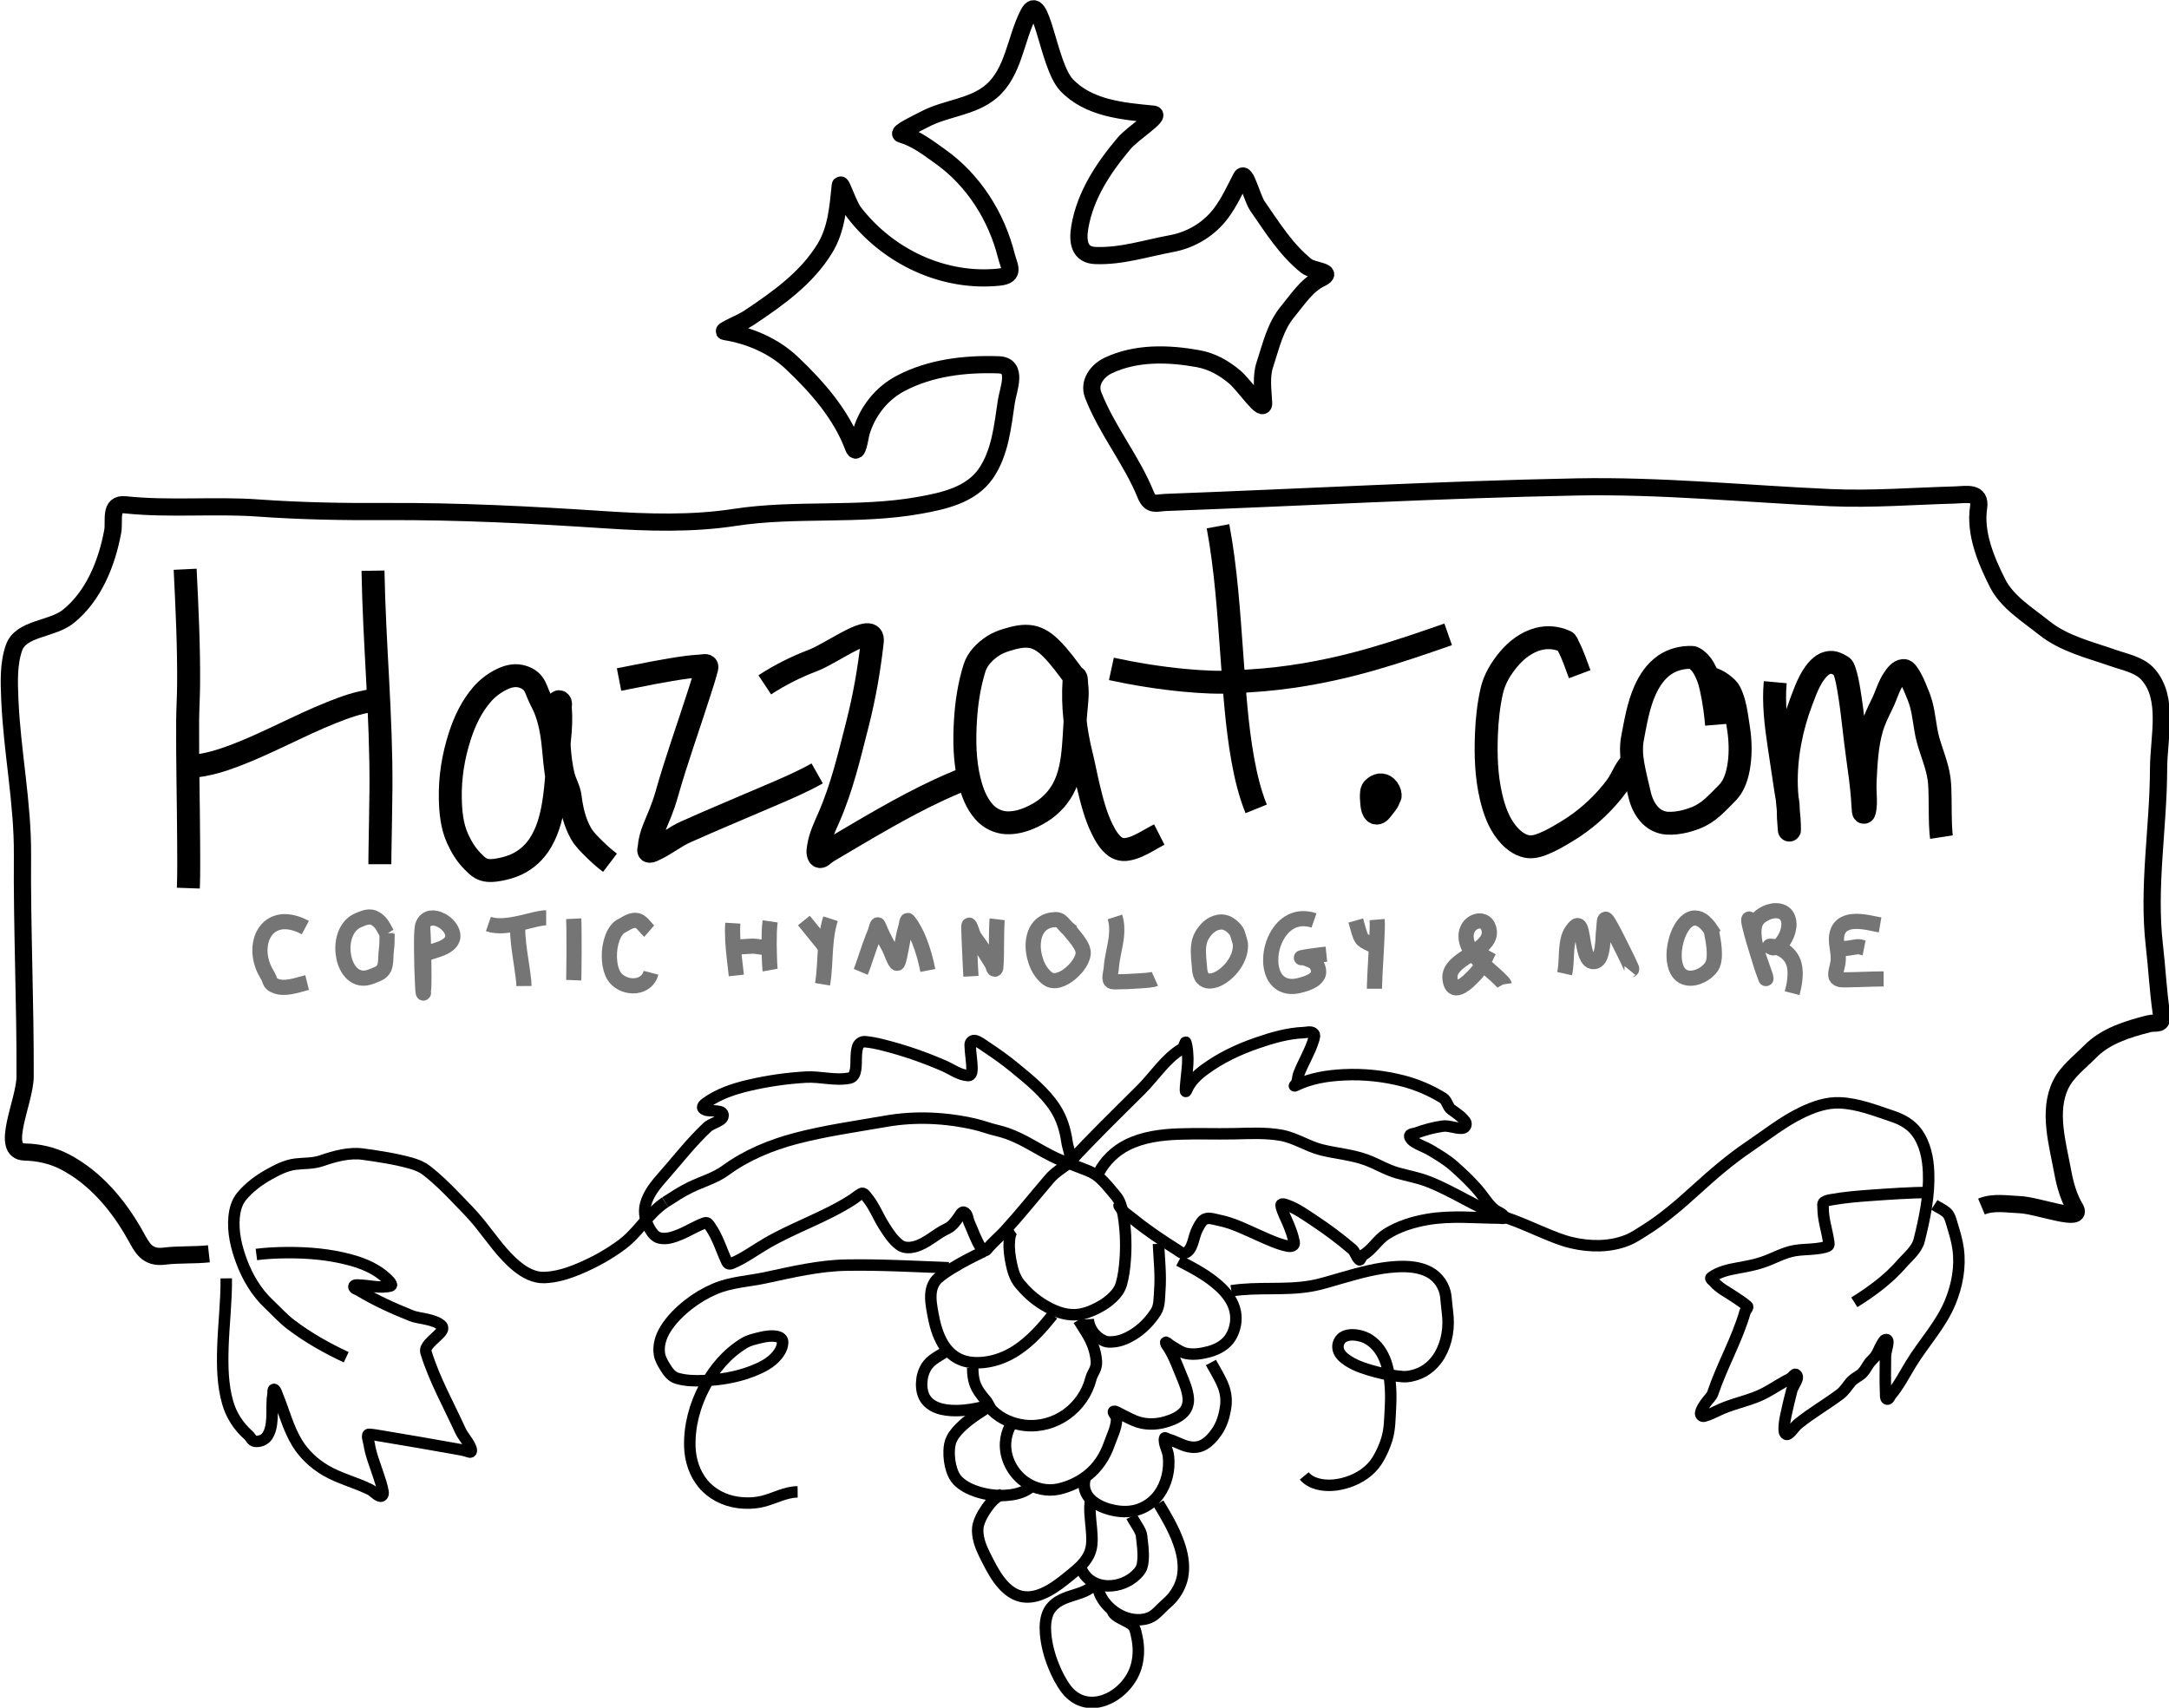<?xml version="1.0" encoding="UTF-8" standalone="no"?>
<svg
   width="287"
   height="226"
   viewBox="0 0 75.935 59.796"
   version="1.1">
  <g id="layer1" />
  <g id="layer2">
    <g
       id="g25791"
       transform="matrix(1.005,0,0,1.002,-52.931,-27.309)">
      <path
         id="path1123"
         style="fill:none;stroke:#000000;stroke-width:0.6;stroke-linecap:butt;stroke-linejoin:miter;stroke-miterlimit:4;stroke-dasharray:none;stroke-opacity:1"
         d="m 121.692,69.418 c 0.415,-0.174 0.891,-0.083 1.329,-0.066 0.644,0.024 2.266,0.665 1.931,0.116 -0.209,-0.342 -0.345,-0.804 -0.422,-1.225 -0.184,-1.013 -0.532,-2.153 -0.078,-3.087 0.22,-0.454 0.664,-0.784 1.019,-1.146 0.543,-0.555 1.297,-0.785 2.043,-0.978 0.275,-0.071 0.512,0.092 0.444,-0.372 -0.114,-0.783 -0.151,-1.573 -0.242,-2.359 -0.238,-2.06 0.141,-4.119 0.146,-6.18 0.003,-1.107 0.379,-2.475 -0.378,-3.311 -0.3,-0.331 -0.797,-0.417 -1.211,-0.563 -0.826,-0.291 -1.7,-0.491 -2.403,-1.055 -0.584,-0.469 -1.282,-0.893 -1.618,-1.561 -0.412,-0.818 -0.792,-1.746 -0.66,-2.641 0.085,-0.575 -0.431,-0.449 -0.819,-0.438 -1.45,0.04 -2.897,0.158 -4.349,0.093 -2.947,-0.132 -5.888,-0.432 -8.844,-0.374 -4.773,0.093 -9.54,0.365 -14.31,0.542 -0.323,0.012 -0.527,0.139 -0.692,-0.27 -0.493,-1.221 -1.351,-2.25 -1.83,-3.486 -0.167,-0.432 0.137,-0.844 0.522,-1.028 0.969,-0.463 2.102,-0.428 3.136,-0.24 0.477,0.087 0.897,0.322 1.276,0.643 0.339,0.287 1.026,1.327 1.003,0.893 -0.024,-0.436 -0.095,-0.912 0.046,-1.336 0.211,-0.637 0.352,-1.314 0.794,-1.848 0.346,-0.418 0.66,-0.921 1.147,-1.155 0.519,-0.25 -0.264,-0.251 -0.493,-0.434 -0.708,-0.568 -1.179,-1.331 -1.71,-2.1 -0.185,-0.268 -0.42,-1.261 -0.555,-1.006 -0.225,0.424 -0.412,0.854 -0.705,1.25 -0.416,0.56 -1.035,0.943 -1.739,1.073 -0.875,0.161 -1.737,0.45 -2.645,0.415 -0.556,-0.021 -0.63,-0.48 -0.542,-0.995 0.189,-1.112 0.821,-2.068 1.547,-2.931 0.289,-0.344 1.304,-0.986 1.013,-1.014 -1.063,-0.102 -2.256,-0.203 -3.026,-1.023 -0.643,-0.685 -0.87,-3.373 -1.325,-2.481 -0.454,0.888 -0.511,2.041 -1.293,2.708 -0.655,0.558 -1.574,0.58 -2.311,0.969 -0.237,0.125 -0.997,0.48 -0.82,0.529 0.503,0.14 0.928,0.474 1.348,0.773 1.167,0.83 1.966,2.102 2.311,3.486 0.085,0.342 0.322,0.672 -0.246,0.733 -1.921,0.205 -3.867,-0.697 -5.068,-2.268 -0.196,-0.257 -0.458,-1.089 -0.474,-0.933 -0.077,0.748 -0.129,1.525 -0.538,2.198 -0.634,1.042 -1.639,1.755 -2.657,2.436 -0.228,0.153 -0.951,0.45 -0.831,0.469 0.863,0.136 1.71,0.503 2.333,1.094 0.885,0.839 1.727,1.801 2.149,2.941 0.141,0.382 0.222,-0.348 0.274,-0.522 0.217,-0.724 0.705,-1.354 1.389,-1.71 1.03,-0.537 2.221,-0.681 3.396,-0.64 0.694,0.024 0.335,0.852 0.27,1.285 -0.13,0.86 -0.213,1.788 -0.717,2.518 -0.519,0.752 -1.48,0.959 -2.318,1.109 -2.122,0.38 -4.295,0.092 -6.424,0.42 -1.502,0.231 -3.026,0.182 -4.537,0.082 -2.55,-0.169 -5.105,-0.301 -7.659,-0.286 -1.471,0.009 -2.94,-0.019 -4.411,-0.124 -1.538,-0.11 -3.09,0.052 -4.629,-0.112 -0.56,-0.06 -0.367,0.558 -0.434,0.925 -0.204,1.117 -0.669,2.267 -1.548,2.976 -0.572,0.462 -1.649,0.398 -1.892,1.095 -0.199,0.57 -0.17,1.215 -0.145,1.816 0.076,1.815 0.454,3.604 0.44,5.427 -0.019,2.58 0.103,5.159 0.092,7.74 -0.004,0.879 -0.906,2.621 -0.008,2.639 0.479,0.01 0.969,0.121 1.389,0.341 1.078,0.563 1.885,1.539 2.468,2.59 0.219,0.395 0.39,0.784 0.995,0.708 0.517,-0.065 1.041,-0.026 1.558,-0.083" />
      <g
         id="g25678"
         style="stroke:#000000;stroke-width:0.8;stroke-miterlimit:4;stroke-dasharray:none;stroke-opacity:1">
        <path
           style="fill:none;stroke:#000000;stroke-width:0.8;stroke-linecap:butt;stroke-linejoin:miter;stroke-miterlimit:4;stroke-dasharray:none;stroke-opacity:1"
           d="m 59.117,47.148 c 0.066,1.351 0.132,2.703 0.12,4.057 -0.004,0.42 -0.031,0.84 -0.033,1.26 -0.008,1.403 0.028,2.806 0.035,4.21 0.003,0.539 0.009,1.078 -0.01,1.616"
           id="path2532" />
        <path
           style="fill:none;stroke:#000000;stroke-width:0.8;stroke-linecap:butt;stroke-linejoin:miter;stroke-miterlimit:4;stroke-dasharray:none;stroke-opacity:1"
           d="m 65.661,47.198 c 0.043,2.542 0.296,5.079 0.277,7.622 -0.005,0.735 -0.024,1.47 -0.034,2.205 -0.002,0.143 -0.004,0.286 -0.004,0.429"
           id="path2536" />
        <path
           style="fill:none;stroke:#000000;stroke-width:0.8;stroke-linecap:butt;stroke-linejoin:miter;stroke-miterlimit:4;stroke-dasharray:none;stroke-opacity:1"
           d="m 59.372,54.035 c 0.509,-0.044 1.002,-0.196 1.478,-0.377 1.15,-0.438 2.226,-1.046 3.368,-1.503 0.455,-0.182 0.921,-0.352 1.409,-0.418 0.112,-0.015 0.226,-0.024 0.339,-0.024"
           id="path2540" />
        <path
           style="fill:none;stroke:#000000;stroke-width:0.8;stroke-linecap:butt;stroke-linejoin:miter;stroke-miterlimit:4;stroke-dasharray:none;stroke-opacity:1"
           d="m 72.189,54.964 c -0.139,-0.472 -0.187,-0.963 -0.23,-1.45 -0.041,-0.466 -0.105,-0.935 -0.263,-1.379 -0.062,-0.173 -0.146,-0.336 -0.228,-0.5 -0.08,-0.162 -0.122,-0.344 -0.231,-0.491 -0.105,-0.142 -0.273,-0.224 -0.442,-0.261 -0.232,-0.051 -0.471,0.019 -0.677,0.125 -0.248,0.127 -0.474,0.299 -0.657,0.511 -0.361,0.416 -0.602,0.924 -0.771,1.445 -0.23,0.707 -0.352,1.453 -0.336,2.197 0.01,0.472 0.056,0.957 0.25,1.391 0.128,0.287 0.293,0.562 0.513,0.787 0.09,0.093 0.182,0.189 0.294,0.255 0.154,0.091 0.342,0.094 0.514,0.071 0.207,-0.027 0.412,-0.077 0.607,-0.15 0.365,-0.137 0.681,-0.392 0.9,-0.713 0.289,-0.424 0.429,-0.929 0.513,-1.429 0.126,-0.751 0.133,-1.514 0.212,-2.269 0.038,-0.366 0.063,-0.736 0.028,-1.104 -0.007,-0.073 0.037,-0.18 -0.026,-0.219 -0.054,-0.034 -0.055,0.074 -0.056,0.108 -0.007,0.178 0.022,0.354 0.023,0.532 0.001,0.643 0.013,1.293 0.16,1.922 0.061,0.259 0.211,0.493 0.243,0.757 0.054,0.445 0.157,0.892 0.38,1.285 0.117,0.206 0.291,0.37 0.459,0.538 0.172,0.172 0.355,0.334 0.549,0.481"
           id="path2544" />
        <path
           style="fill:none;stroke:#000000;stroke-width:0.8;stroke-linecap:butt;stroke-linejoin:miter;stroke-miterlimit:4;stroke-dasharray:none;stroke-opacity:1"
           d="m 74.232,51.001 c 0.801,-0.156 1.599,-0.33 2.408,-0.435 0.19,-0.025 0.383,-0.028 0.574,-0.054 0.052,-0.007 0.091,0.015 0.075,0.08 -0.075,0.295 -0.17,0.585 -0.263,0.875 -0.377,1.187 -0.801,2.361 -1.139,3.56 -0.059,0.21 -0.131,0.416 -0.21,0.619 -0.154,0.393 -0.362,0.781 -0.393,1.206 -0.004,0.05 -0.043,0.148 0.009,0.152 0.06,0.004 0.123,-0.036 0.178,-0.061 0.378,-0.174 0.703,-0.447 1.082,-0.617 1.007,-0.451 2.025,-0.876 3.038,-1.312 0.523,-0.225 1.047,-0.452 1.543,-0.732"
           id="path2548" />
        <path
           style="fill:none;stroke:#000000;stroke-width:0.8;stroke-linecap:butt;stroke-linejoin:miter;stroke-miterlimit:4;stroke-dasharray:none;stroke-opacity:1"
           d="m 79.309,51.187 c 0.527,-0.348 1.095,-0.631 1.685,-0.856 0.674,-0.257 2.14,-1.378 2.06,-0.661 -0.108,0.968 -0.274,1.929 -0.514,2.873 -0.282,1.111 -0.544,2.238 -1.003,3.287 -0.139,0.319 -0.293,0.639 -0.35,0.985 -0.019,0.114 -0.051,0.244 0.01,0.347 0.038,0.065 0.113,-0.004 0.15,-0.036 0.056,-0.048 0.115,-0.092 0.179,-0.13 1.273,-0.751 2.536,-1.526 3.877,-2.15 0.426,-0.198 0.86,-0.38 1.304,-0.532"
           id="path2552" />
        <path
           style="fill:none;stroke:#000000;stroke-width:0.8;stroke-linecap:butt;stroke-linejoin:miter;stroke-miterlimit:4;stroke-dasharray:none;stroke-opacity:1"
           d="m 90.113,50.939 c -0.261,-0.351 -0.515,-0.712 -0.825,-1.022 -0.189,-0.189 -0.416,-0.361 -0.685,-0.411 -0.289,-0.053 -0.581,0.023 -0.856,0.106 -0.17,0.051 -0.338,0.116 -0.487,0.214 -0.283,0.187 -0.544,0.446 -0.645,0.772 -0.185,0.594 -0.279,1.214 -0.316,1.834 -0.042,0.701 -0.032,1.414 0.135,2.099 0.097,0.398 0.246,0.8 0.525,1.108 0.195,0.216 0.475,0.354 0.767,0.368 0.382,0.019 0.753,-0.121 1.083,-0.303 0.371,-0.203 0.689,-0.508 0.89,-0.883 0.24,-0.445 0.318,-0.954 0.361,-1.452 0.035,-0.415 0.047,-0.831 0.085,-1.246 0.029,-0.311 0.07,-0.625 0.03,-0.936 -0.011,-0.088 2.93e-4,-0.314 -0.068,-0.256 -0.031,0.026 -0.023,0.094 -0.026,0.138 -0.056,0.86 0.048,1.726 0.254,2.56 0.092,0.374 0.16,0.753 0.25,1.127 0.123,0.509 0.252,1.023 0.487,1.493 0.111,0.222 0.241,0.446 0.445,0.595 0.109,0.08 0.249,0.112 0.383,0.095 0.271,-0.034 0.515,-0.167 0.75,-0.298 0.133,-0.075 0.265,-0.154 0.401,-0.223"
           id="path2556" />
        <path
           style="fill:none;stroke:#000000;stroke-width:0.8;stroke-linecap:butt;stroke-linejoin:miter;stroke-miterlimit:4;stroke-dasharray:none;stroke-opacity:1"
           d="m 95.097,45.645 c 0.28,1.507 0.375,3.039 0.487,4.565 0.088,1.193 0.163,2.39 0.373,3.569 0.106,0.592 0.244,1.183 0.47,1.742"
           id="path2560" />
        <path
           style="fill:none;stroke:#000000;stroke-width:0.8;stroke-linecap:butt;stroke-linejoin:miter;stroke-miterlimit:4;stroke-dasharray:none;stroke-opacity:1"
           d="m 91.383,50.63 c 0.841,0.182 1.692,0.319 2.548,0.399 0.595,0.055 1.194,0.09 1.791,0.05 0.326,-0.022 0.653,-0.039 0.978,-0.068 1.281,-0.113 2.546,-0.37 3.78,-0.726 0.888,-0.256 1.763,-0.558 2.635,-0.863"
           id="path2568" />
        <path
           style="fill:none;stroke:#000000;stroke-width:0.8;stroke-linecap:butt;stroke-linejoin:miter;stroke-miterlimit:4;stroke-dasharray:none;stroke-opacity:1"
           d="m 100.499,54.815 c -0.036,0.039 -0.048,0.094 -0.053,0.145 -0.013,0.119 -0.005,0.239 0.007,0.357 0.009,0.093 0.018,0.19 0.064,0.274 0.021,0.039 0.056,0.078 0.104,0.079 0.05,9.76e-4 0.093,-0.032 0.127,-0.066 0.046,-0.047 0.084,-0.102 0.124,-0.155 0.039,-0.052 0.083,-0.1 0.117,-0.155 0.027,-0.043 0.05,-0.088 0.067,-0.136 0.013,-0.038 0.043,-0.07 0.04,-0.112 -0.008,-0.109 -0.06,-0.215 -0.141,-0.288 -0.059,-0.053 -0.14,-0.083 -0.22,-0.074 -0.091,0.011 -0.171,0.066 -0.235,0.13 z"
           id="path2576" />
        <path
           style="fill:none;stroke:#000000;stroke-width:0.8;stroke-linecap:butt;stroke-linejoin:miter;stroke-miterlimit:4;stroke-dasharray:none;stroke-opacity:1"
           d="m 107.697,50.815 c -0.126,-0.335 -0.235,-0.678 -0.403,-0.995 -0.027,-0.052 -0.039,-0.125 -0.093,-0.15 -0.295,-0.137 -0.636,-0.169 -0.95,-0.084 -0.407,0.11 -0.755,0.378 -1.023,0.697 -0.272,0.323 -0.5,0.697 -0.593,1.11 -0.113,0.498 -0.167,1.007 -0.187,1.517 -0.029,0.731 -0.006,1.472 0.161,2.187 0.104,0.445 0.257,0.893 0.546,1.254 0.179,0.224 0.416,0.426 0.7,0.484 0.193,0.039 0.389,-0.018 0.567,-0.089 0.29,-0.116 0.558,-0.278 0.825,-0.438 0.608,-0.366 1.146,-0.844 1.593,-1.396 0.1,-0.124 0.194,-0.253 0.271,-0.393 0.115,-0.209 0.212,-0.435 0.383,-0.607"
           id="path2580" />
        <path
           style="fill:none;stroke:#000000;stroke-width:0.8;stroke-linecap:butt;stroke-linejoin:miter;stroke-miterlimit:4;stroke-dasharray:none;stroke-opacity:1"
           d="m 112.465,52.58 c -0.033,-0.398 -0.088,-0.794 -0.17,-1.185 -0.037,-0.179 -0.078,-0.358 -0.149,-0.528 -0.081,-0.194 -0.179,-0.391 -0.342,-0.528 -0.06,-0.051 -0.127,-0.11 -0.207,-0.112 -0.331,-0.009 -0.667,0.076 -0.941,0.265 -0.316,0.218 -0.534,0.548 -0.687,0.894 -0.231,0.525 -0.324,1.096 -0.431,1.657 -0.06,0.313 -0.04,0.635 0.016,0.947 0.061,0.343 0.149,0.68 0.226,1.02 0.062,0.273 0.181,0.54 0.379,0.741 0.151,0.153 0.356,0.253 0.571,0.269 0.215,0.016 0.431,-0.015 0.64,-0.065 0.121,-0.029 0.239,-0.07 0.356,-0.115 0.223,-0.085 0.426,-0.217 0.603,-0.377 0.18,-0.163 0.35,-0.336 0.517,-0.511 0.19,-0.198 0.294,-0.462 0.354,-0.725 0.089,-0.389 0.101,-0.793 0.069,-1.19 -0.016,-0.196 -0.048,-0.391 -0.078,-0.585 -0.044,-0.29 -0.086,-0.585 -0.195,-0.859 -0.04,-0.101 -0.081,-0.207 -0.159,-0.284 -0.112,-0.111 -0.238,-0.209 -0.38,-0.277 -0.059,-0.028 -0.121,-0.062 -0.188,-0.059 -0.056,0.003 -0.056,0.069 -0.045,0.11 0.012,0.047 0.032,0.092 0.053,0.135"
           id="path2584" />
        <path
           style="fill:none;stroke:#000000;stroke-width:0.8;stroke-linecap:butt;stroke-linejoin:miter;stroke-miterlimit:4;stroke-dasharray:none;stroke-opacity:1"
           d="m 114.508,51.094 c -0.067,0.74 0.026,1.482 0.134,2.214 0.079,0.536 0.161,1.071 0.241,1.607 0.023,0.154 0.059,0.306 0.072,0.461 0.016,0.198 0.003,0.397 0.023,0.595 0.009,0.094 0.025,0.378 0.025,0.283 0.005,-0.518 -0.095,-1.03 -0.108,-1.547 -0.025,-1.009 0.174,-2.017 0.529,-2.958 0.089,-0.235 0.174,-0.473 0.291,-0.696 0.104,-0.198 0.229,-0.391 0.407,-0.531 0.121,-0.095 0.283,-0.146 0.435,-0.108 0.097,0.025 0.185,0.077 0.271,0.126 0.049,0.028 0.067,0.086 0.085,0.136 0.082,0.235 0.125,0.481 0.166,0.726 0.129,0.772 0.19,1.553 0.3,2.327 0.067,0.466 0.13,0.933 0.167,1.402 0.012,0.157 0.015,0.315 0.033,0.473 0.003,0.03 0.021,0.059 0.033,0.013 0.051,-0.195 0.041,-0.4 0.031,-0.6 -0.009,-0.169 -0.011,-0.338 -0.002,-0.508 0.032,-0.599 0.059,-1.204 0.225,-1.785 0.089,-0.314 0.238,-0.606 0.379,-0.9 0.136,-0.282 0.214,-0.593 0.393,-0.854 0.084,-0.122 0.187,-0.272 0.337,-0.284 0.058,-0.005 0.101,0.047 0.132,0.089 0.114,0.155 0.195,0.331 0.269,0.507 0.08,0.19 0.161,0.38 0.215,0.579 0.112,0.408 0.128,0.834 0.239,1.242 0.124,0.456 0.32,0.893 0.385,1.364 0.031,0.23 0.032,0.464 0.036,0.696 0.008,0.396 -10e-4,0.792 0.03,1.187 0.004,0.053 0.009,0.106 0.017,0.158"
           id="path2588" />
      </g>
      <g
         id="g25724">
        <path
           style="fill:none;stroke:#757575;stroke-width:0.529;stroke-linecap:butt;stroke-linejoin:miter;stroke-miterlimit:4;stroke-dasharray:none;stroke-opacity:1"
           d="m 63.304,59.669 c -0.215,-0.115 -0.453,-0.201 -0.699,-0.206 -0.181,-0.004 -0.364,0.048 -0.511,0.156 -0.168,0.123 -0.278,0.312 -0.33,0.512 -0.074,0.283 -0.045,0.586 0.052,0.86 0.049,0.139 0.123,0.267 0.196,0.394 0.045,0.077 0.051,0.177 0.117,0.241 0.044,0.042 0.101,0.069 0.158,0.09 0.156,0.056 0.326,0.049 0.487,0.023 0.201,-0.033 0.395,-0.099 0.592,-0.149"
           id="path2592" />
        <path
           style="fill:none;stroke:#757575;stroke-width:0.529;stroke-linecap:butt;stroke-linejoin:miter;stroke-miterlimit:4;stroke-dasharray:none;stroke-opacity:1"
           d="m 66.152,59.886 c -0.089,-0.138 -0.145,-0.298 -0.262,-0.416 -0.079,-0.08 -0.177,-0.149 -0.29,-0.167 -0.111,-0.017 -0.222,0.015 -0.324,0.057 -0.067,0.027 -0.134,0.053 -0.197,0.087 -0.162,0.086 -0.284,0.236 -0.357,0.402 -0.1,0.226 -0.128,0.48 -0.099,0.724 0.025,0.21 0.09,0.42 0.215,0.593 0.087,0.121 0.212,0.219 0.358,0.255 0.146,0.037 0.301,0.006 0.438,-0.053 0.111,-0.048 0.232,-0.081 0.325,-0.162 0.075,-0.065 0.115,-0.161 0.13,-0.257 0.026,-0.16 0.016,-0.322 0.037,-0.483 0.025,-0.192 0.026,-0.387 0.026,-0.581 z"
           id="path2596" />
        <path
           style="fill:none;stroke:#757575;stroke-width:0.529;stroke-linecap:butt;stroke-linejoin:miter;stroke-miterlimit:4;stroke-dasharray:none;stroke-opacity:1"
           d="m 67.39,59.607 c 0.012,0.267 0.029,0.534 0.032,0.802 0.005,0.452 0.021,0.904 0.007,1.355 -0.002,0.061 -0.021,0.124 -0.009,0.184 0.002,0.011 -0.006,0.015 -0.008,0.004 -0.013,-0.074 -0.016,-0.15 -0.02,-0.225 -0.023,-0.421 -0.036,-0.843 -0.038,-1.264 -7.24e-4,-0.238 -0.005,-0.476 0.014,-0.713 0.005,-0.068 0.014,-0.136 0.041,-0.199 0.035,-0.085 0.102,-0.16 0.189,-0.193 0.108,-0.042 0.229,-0.027 0.335,0.011 0.157,0.057 0.298,0.159 0.398,0.293 0.07,0.094 0.12,0.21 0.111,0.329 -0.008,0.101 -0.067,0.191 -0.143,0.256 -0.116,0.098 -0.258,0.157 -0.401,0.202 -0.153,0.049 -0.313,0.09 -0.448,0.181"
           id="path2600" />
        <path
           style="fill:none;stroke:#757575;stroke-width:0.529;stroke-linecap:butt;stroke-linejoin:miter;stroke-miterlimit:4;stroke-dasharray:none;stroke-opacity:1"
           d="m 69.681,59.545 c 0.171,0.059 0.355,0.069 0.535,0.057 0.274,-0.018 0.543,-0.081 0.809,-0.146 0.167,-0.04 0.334,-0.087 0.504,-0.113 0.054,-0.009 0.109,-0.015 0.164,-0.015"
           id="path2604" />
        <path
           style="fill:none;stroke:#757575;stroke-width:0.529;stroke-linecap:butt;stroke-linejoin:miter;stroke-miterlimit:4;stroke-dasharray:none;stroke-opacity:1"
           d="m 70.703,59.669 c -0.007,0.188 0.009,0.377 0.03,0.564 0.041,0.376 0.109,0.747 0.156,1.122 0.015,0.119 0.03,0.238 0.031,0.357"
           id="path2608" />
        <path
           style="fill:none;stroke:#757575;stroke-width:0.529;stroke-linecap:butt;stroke-linejoin:miter;stroke-miterlimit:4;stroke-dasharray:none;stroke-opacity:1"
           d="m 72.653,59.36 c 0.008,0.173 0.009,0.347 0.01,0.521 0.003,0.469 0.003,0.939 -0.005,1.408 -0.001,0.073 -0.002,0.146 -0.005,0.219"
           id="path2612" />
        <path
           style="fill:none;stroke:#757575;stroke-width:0.529;stroke-linecap:butt;stroke-linejoin:miter;stroke-miterlimit:4;stroke-dasharray:none;stroke-opacity:1"
           d="m 75.284,59.793 c -0.114,-0.098 -0.191,-0.233 -0.314,-0.321 -0.066,-0.047 -0.15,-0.065 -0.23,-0.053 -0.123,0.019 -0.231,0.084 -0.337,0.146 -0.055,0.032 -0.115,0.057 -0.164,0.098 -0.111,0.092 -0.183,0.222 -0.233,0.355 -0.081,0.215 -0.116,0.447 -0.111,0.677 0.004,0.19 0.031,0.383 0.106,0.559 0.041,0.095 0.101,0.181 0.179,0.25 0.197,0.172 0.48,0.243 0.734,0.177 0.142,-0.037 0.271,-0.124 0.352,-0.248 0.037,-0.056 0.063,-0.119 0.08,-0.185"
           id="path2616" />
        <path
           style="fill:none;stroke:#757575;stroke-width:0.529;stroke-linecap:butt;stroke-linejoin:miter;stroke-miterlimit:4;stroke-dasharray:none;stroke-opacity:1"
           d="m 78.194,59.515 c -0.024,0.405 0.009,0.811 0.054,1.214 0.023,0.204 0.048,0.408 0.07,0.613"
           id="path2620" />
        <path
           style="fill:none;stroke:#757575;stroke-width:0.529;stroke-linecap:butt;stroke-linejoin:miter;stroke-miterlimit:4;stroke-dasharray:none;stroke-opacity:1"
           d="m 79.495,59.453 c -0.018,0.125 -0.025,0.251 -0.029,0.377 -0.009,0.287 -0.006,0.574 0.003,0.86 0.005,0.144 0.009,0.289 0.022,0.432 0.001,0.011 0.002,0.022 0.004,0.033"
           id="path2624" />
        <path
           style="fill:none;stroke:#757575;stroke-width:0.529;stroke-linecap:butt;stroke-linejoin:miter;stroke-miterlimit:4;stroke-dasharray:none;stroke-opacity:1"
           d="m 78.349,60.35 c 0.149,-0.008 0.298,-0.018 0.447,-0.028 0.06,-0.004 0.119,-0.006 0.179,5.15e-4 0.085,0.01 0.17,0.023 0.255,0.035 0.057,0.008 0.114,0.016 0.172,0.024"
           id="path2628" />
        <path
           style="fill:none;stroke:#757575;stroke-width:0.529;stroke-linecap:butt;stroke-linejoin:miter;stroke-miterlimit:4;stroke-dasharray:none;stroke-opacity:1"
           d="m 80.671,59.422 c 0.227,0.282 0.452,0.564 0.682,0.844 0.006,0.007 0.012,0.014 0.018,0.021"
           id="path2632" />
        <path
           style="fill:none;stroke:#757575;stroke-width:0.529;stroke-linecap:butt;stroke-linejoin:miter;stroke-miterlimit:4;stroke-dasharray:none;stroke-opacity:1"
           d="m 81.6,59.36 c -0.106,0.328 -0.149,0.672 -0.174,1.015 -0.031,0.426 -0.034,0.854 -0.105,1.276"
           id="path2636" />
        <path
           style="fill:none;stroke:#757575;stroke-width:0.529;stroke-linecap:butt;stroke-linejoin:miter;stroke-miterlimit:4;stroke-dasharray:none;stroke-opacity:1"
           d="m 82.652,61.217 c 0.047,-0.112 0.084,-0.227 0.123,-0.341 0.121,-0.355 0.237,-0.711 0.381,-1.058 0.032,-0.077 0.073,-0.307 0.104,-0.229 0.104,0.261 0.23,0.512 0.367,0.757 0.101,0.181 0.262,0.728 0.325,0.531 0.052,-0.161 0.081,-0.328 0.113,-0.495 0.048,-0.251 0.088,-0.505 0.163,-0.749 0.021,-0.069 0.031,-0.259 0.076,-0.203 0.165,0.206 0.285,0.444 0.383,0.688 0.135,0.339 0.232,0.693 0.302,1.05"
           id="path2640" />
        <path
           style="fill:none;stroke:#757575;stroke-width:0.529;stroke-linecap:butt;stroke-linejoin:miter;stroke-miterlimit:4;stroke-dasharray:none;stroke-opacity:1"
           d="m 86.491,61.372 c -0.013,-0.232 -0.027,-0.464 -0.035,-0.696 -0.011,-0.296 -0.03,-0.593 -0.038,-0.889 -0.001,-0.058 0.001,-0.116 -2.43e-4,-0.175 -2.51e-4,-0.01 0.007,-0.04 0.019,-0.022 0.025,0.039 0.041,0.084 0.058,0.128 0.042,0.104 0.064,0.219 0.131,0.308 0.22,0.289 0.408,0.6 0.599,0.909 0.037,0.06 0.061,0.229 0.113,0.181 0.019,-0.018 0.018,-0.051 0.02,-0.076 0.012,-0.135 0.015,-0.272 0.018,-0.408 0.007,-0.351 0.003,-0.701 0.016,-1.052 0.003,-0.067 0.004,-0.134 0.012,-0.2"
           id="path2644" />
        <path
           style="fill:none;stroke:#757575;stroke-width:0.529;stroke-linecap:butt;stroke-linejoin:miter;stroke-miterlimit:4;stroke-dasharray:none;stroke-opacity:1"
           d="m 89.897,59.731 c -0.109,-0.087 -0.18,-0.213 -0.294,-0.294 -0.048,-0.034 -0.106,-0.047 -0.165,-0.046 -0.167,0.003 -0.337,0.05 -0.471,0.154 -0.141,0.109 -0.23,0.275 -0.272,0.446 -0.057,0.234 -0.044,0.481 0.015,0.713 0.056,0.221 0.151,0.438 0.304,0.609 0.059,0.066 0.124,0.129 0.203,0.171 0.099,0.052 0.217,0.05 0.323,0.021 0.159,-0.044 0.302,-0.133 0.426,-0.24 0.145,-0.124 0.273,-0.27 0.358,-0.441 0.048,-0.096 0.088,-0.204 0.075,-0.312 -0.011,-0.09 -0.05,-0.174 -0.096,-0.251 -0.113,-0.192 -0.266,-0.356 -0.406,-0.528 z"
           id="path2648" />
        <path
           style="fill:none;stroke:#757575;stroke-width:0.529;stroke-linecap:butt;stroke-linejoin:miter;stroke-miterlimit:4;stroke-dasharray:none;stroke-opacity:1"
           d="m 91.506,59.298 c 0.07,0.216 0.076,0.447 0.053,0.671 -0.04,0.379 -0.157,0.747 -0.181,1.128 -0.009,0.154 -0.115,0.422 0.035,0.461 0.044,0.011 0.092,0.008 0.138,0.007 0.257,-0.002 0.515,-0.013 0.772,-0.031 0.161,-0.011 0.324,-0.017 0.483,-0.047 0.031,-0.006 0.064,-0.01 0.093,-0.023"
           id="path2652" />
        <path
           style="fill:none;stroke:#757575;stroke-width:0.529;stroke-linecap:butt;stroke-linejoin:miter;stroke-miterlimit:4;stroke-dasharray:none;stroke-opacity:1"
           d="m 95.325,59.487 c -0.133,-0.03 -0.275,-0.005 -0.396,0.058 -0.164,0.086 -0.291,0.23 -0.386,0.387 -0.073,0.121 -0.109,0.26 -0.122,0.399 -0.025,0.266 0.018,0.532 0.037,0.797 0.008,0.11 0.035,0.226 0.11,0.311 0.058,0.066 0.146,0.098 0.233,0.098 0.133,7.95e-4 0.261,-0.05 0.374,-0.117 0.201,-0.119 0.371,-0.288 0.498,-0.483 0.124,-0.191 0.208,-0.414 0.206,-0.644 -0.001,-0.129 -0.061,-0.247 -0.09,-0.373 -0.019,-0.085 -0.071,-0.158 -0.13,-0.22 -0.078,-0.084 -0.172,-0.157 -0.28,-0.197 -0.018,-0.007 -0.036,-0.012 -0.055,-0.016 z"
           id="path2656" />
        <path
           style="fill:none;stroke:#757575;stroke-width:0.529;stroke-linecap:butt;stroke-linejoin:miter;stroke-miterlimit:4;stroke-dasharray:none;stroke-opacity:1"
           d="m 98.441,59.422 c -0.204,-0.071 -0.431,-0.088 -0.64,-0.026 -0.228,0.068 -0.42,0.227 -0.557,0.419 -0.179,0.251 -0.282,0.553 -0.306,0.86 -0.017,0.225 0.007,0.458 0.106,0.663 0.07,0.144 0.187,0.267 0.335,0.331 0.175,0.076 0.376,0.07 0.557,0.023 0.156,-0.041 0.315,-0.087 0.454,-0.171 0.088,-0.054 0.17,-0.129 0.201,-0.23 0.03,-0.099 -0.002,-0.203 -0.044,-0.294 -0.026,-0.056 -0.069,-0.102 -0.121,-0.134 -0.101,-0.064 -0.217,-0.096 -0.327,-0.14 -0.028,-0.011 -0.113,0.005 -0.093,0 0.133,-0.031 0.269,-0.049 0.404,-0.067 0.154,-0.021 0.308,-0.041 0.463,-0.057"
           id="path2660" />
        <path
           style="fill:none;stroke:#757575;stroke-width:0.529;stroke-linecap:butt;stroke-linejoin:miter;stroke-miterlimit:4;stroke-dasharray:none;stroke-opacity:1"
           d="m 99.896,59.422 c 0.039,0.135 0.073,0.272 0.116,0.406 0.022,0.07 0.045,0.142 0.083,0.206 0.028,0.047 0.07,0.084 0.116,0.112 0.069,0.042 0.143,0.075 0.215,0.11 0.022,0.011 0.043,0.021 0.065,0.032"
           id="path2664" />
        <path
           style="fill:none;stroke:#757575;stroke-width:0.529;stroke-linecap:butt;stroke-linejoin:miter;stroke-miterlimit:4;stroke-dasharray:none;stroke-opacity:1"
           d="m 100.639,59.391 c 0.009,0.113 0.007,0.227 0.004,0.34 -0.01,0.369 -0.033,0.737 -0.053,1.105 -0.016,0.29 -0.035,0.58 -0.042,0.871 -7.4e-4,0.033 -0.001,0.066 -0.001,0.099"
           id="path2668" />
        <path
           style="fill:none;stroke:#757575;stroke-width:0.529;stroke-linecap:butt;stroke-linejoin:miter;stroke-miterlimit:4;stroke-dasharray:none;stroke-opacity:1"
           d="m 104.54,60.474 c -0.127,0.226 -0.209,0.478 -0.364,0.688 -0.058,0.079 -0.126,0.15 -0.194,0.22 -0.113,0.116 -0.229,0.232 -0.368,0.317 -0.069,0.042 -0.147,0.081 -0.23,0.078 -0.061,-0.002 -0.114,-0.044 -0.143,-0.096 -0.045,-0.08 -0.059,-0.174 -0.065,-0.265 -0.007,-0.12 0.04,-0.238 0.112,-0.333 0.105,-0.137 0.246,-0.241 0.386,-0.338 0.207,-0.143 0.428,-0.267 0.617,-0.435 0.106,-0.095 0.205,-0.208 0.243,-0.348 0.034,-0.121 0.013,-0.254 -0.045,-0.364 -0.042,-0.081 -0.122,-0.139 -0.212,-0.155 -0.131,-0.024 -0.266,0.028 -0.364,0.115 -0.11,0.097 -0.17,0.242 -0.175,0.388 -0.007,0.184 0.061,0.363 0.155,0.519 0.048,0.079 0.102,0.156 0.166,0.222 0.143,0.146 0.296,0.281 0.448,0.418 0.154,0.139 0.315,0.269 0.457,0.42 0.034,0.036 0.073,0.071 0.097,0.115 0,0 0.002,0.006 0.002,0.006 0,0 6.7e-4,0.005 6.7e-4,0.005"
           id="path2672" />
        <path
           style="fill:none;stroke:#757575;stroke-width:0.529;stroke-linecap:butt;stroke-linejoin:miter;stroke-miterlimit:4;stroke-dasharray:none;stroke-opacity:1"
           d="m 107.171,61.279 c 0.053,-0.237 0.052,-0.482 0.066,-0.723 0.012,-0.203 0.028,-0.41 0.099,-0.602 0.046,-0.125 0.126,-0.236 0.223,-0.329 0.033,-0.032 0.089,-0.039 0.12,1.83e-4 0.04,0.049 0.057,0.112 0.071,0.172 0.043,0.183 0.063,0.37 0.103,0.554 0.027,0.126 0.056,0.255 0.12,0.368 0.035,0.061 0.086,0.121 0.158,0.136 0.054,0.011 0.113,0.003 0.159,-0.027 0.07,-0.045 0.109,-0.125 0.134,-0.202 0.049,-0.148 0.066,-0.303 0.08,-0.457 0.011,-0.132 0.01,-0.265 0.027,-0.396 0.015,-0.114 0.014,-0.23 0.031,-0.344 0.004,-0.025 0.025,-0.073 0.055,-0.045 0.039,0.036 0.067,0.083 0.095,0.128 0.108,0.18 0.203,0.368 0.297,0.555 0.162,0.324 0.327,0.648 0.475,0.979 0.012,0.027 0.047,0.08 0.006,0.093 -0.019,0.006 -0.045,-9.29e-4 -0.059,0.016"
           id="path2676" />
        <path
           style="fill:none;stroke:#757575;stroke-width:0.529;stroke-linecap:butt;stroke-linejoin:miter;stroke-miterlimit:4;stroke-dasharray:none;stroke-opacity:1"
           d="m 112.279,59.762 c -0.089,-0.135 -0.193,-0.267 -0.332,-0.355 -0.092,-0.059 -0.207,-0.088 -0.315,-0.064 -0.126,0.028 -0.23,0.116 -0.308,0.215 -0.128,0.161 -0.21,0.354 -0.264,0.551 -0.064,0.235 -0.094,0.483 -0.062,0.726 0.02,0.153 0.066,0.308 0.165,0.43 0.072,0.09 0.179,0.149 0.293,0.167 0.16,0.025 0.324,-0.015 0.467,-0.086 0.144,-0.072 0.275,-0.175 0.365,-0.309 0.069,-0.104 0.091,-0.231 0.097,-0.353 0.01,-0.198 -0.013,-0.395 -0.045,-0.59 -0.018,-0.111 -0.04,-0.221 -0.062,-0.331 z"
           id="path2680" />
        <path
           style="fill:none;stroke:#757575;stroke-width:0.529;stroke-linecap:butt;stroke-linejoin:miter;stroke-miterlimit:4;stroke-dasharray:none;stroke-opacity:1"
           d="m 113.703,59.515 c -0.027,-0.047 -0.057,-0.092 -0.088,-0.137 -0.015,-0.022 -0.03,-1.66e-4 -0.029,0.019 7.7e-4,0.075 0.018,0.148 0.035,0.221 0.07,0.297 0.157,0.59 0.248,0.882 0.091,0.293 0.175,0.589 0.286,0.875 0.01,0.025 0.032,0.1 0.03,0.074 -0.004,-0.047 -0.02,-0.094 -0.035,-0.139 -0.063,-0.192 -0.137,-0.38 -0.2,-0.572 -0.082,-0.251 -0.158,-0.508 -0.179,-0.773 -0.013,-0.161 -0.01,-0.331 0.057,-0.48 0.05,-0.113 0.145,-0.199 0.248,-0.264 0.135,-0.084 0.291,-0.139 0.451,-0.142 0.118,-0.002 0.242,0.033 0.328,0.117 0.09,0.088 0.129,0.216 0.131,0.339 0.003,0.173 -0.048,0.344 -0.13,0.495 -0.061,0.111 -0.137,0.218 -0.242,0.292 -0.061,0.043 -0.141,0.073 -0.216,0.047 -0.028,-0.01 -0.103,-0.046 -0.074,-0.048 0.05,-0.003 0.1,0.005 0.149,0.015 0.209,0.042 0.405,0.153 0.539,0.32 0.074,0.092 0.129,0.201 0.157,0.316 0.045,0.188 0.039,0.384 0.014,0.574 -0.018,0.14 -0.05,0.279 -0.085,0.416"
           id="path2684" />
        <path
           style="fill:none;stroke:#757575;stroke-width:0.529;stroke-linecap:butt;stroke-linejoin:miter;stroke-miterlimit:4;stroke-dasharray:none;stroke-opacity:1"
           d="m 118.161,59.576 c -0.137,-0.023 -0.273,-0.057 -0.41,-0.081 -0.187,-0.033 -0.379,-0.057 -0.569,-0.034 -0.13,0.016 -0.262,0.06 -0.361,0.148 -0.103,0.092 -0.16,0.227 -0.175,0.363 -0.019,0.174 0.015,0.348 0.038,0.52 0.018,0.132 0.03,0.267 0.01,0.4 -0.018,0.121 -0.059,0.238 -0.074,0.359 -0.007,0.057 -0.008,0.122 0.03,0.169 0.041,0.051 0.108,0.067 0.17,0.072 0.072,0.006 0.144,0.003 0.215,0.002 0.407,-0.005 0.814,-0.029 1.221,-0.03 0.009,-3.3e-5 0.019,-5e-5 0.028,-5e-5"
           id="path2688" />
        <path
           style="fill:none;stroke:#757575;stroke-width:0.529;stroke-linecap:butt;stroke-linejoin:miter;stroke-miterlimit:4;stroke-dasharray:none;stroke-opacity:1"
           d="m 116.83,60.412 c 0.163,-0.016 0.326,-0.035 0.487,-0.066 0.036,-0.007 0.073,-0.013 0.11,-0.007 0.05,0.008 0.099,0.022 0.147,0.034 0.01,0.003 0.02,0.005 0.03,0.007"
           id="path2692" />
      </g>
      <g
         id="g16491"
         style="stroke:#000000;stroke-width:0.4;stroke-miterlimit:4;stroke-dasharray:none;stroke-opacity:1"
         transform="translate(-73.932,-56.175)">
        <path
           style="fill:none;stroke:#000000;stroke-width:0.4;stroke-linecap:butt;stroke-linejoin:miter;stroke-miterlimit:4;stroke-dasharray:none;stroke-opacity:1"
           d="m 134.481,128.103 c 0.008,0.815 -0.094,1.626 -0.118,2.441 -0.018,0.639 -0.008,1.29 0.17,1.909 0.125,0.435 0.378,0.828 0.721,1.13 0.078,0.069 0.117,0.2 0.228,0.214 0.158,0.02 0.327,-0.041 0.421,-0.174 0.128,-0.181 0.155,-0.409 0.17,-0.624 0.019,-0.272 -0.015,-0.547 0.034,-0.816 0.012,-0.066 -0.01,-0.232 0.049,-0.198 0.056,0.033 0.075,0.128 0.102,0.193 0.233,0.561 0.377,1.163 0.698,1.686 0.238,0.386 0.576,0.704 0.964,0.937 0.49,0.295 1.056,0.428 1.566,0.68 0.123,0.061 0.208,0.181 0.339,0.23 0.083,0.031 0.131,-0.052 0.12,-0.13 -0.029,-0.21 -0.103,-0.411 -0.168,-0.612 -0.115,-0.356 -0.262,-0.707 -0.318,-1.078 -0.017,-0.111 -0.112,-0.348 0.004,-0.339 0.145,0.011 0.289,0.038 0.433,0.062 0.847,0.14 1.693,0.288 2.539,0.439 0.171,0.03 0.344,0.057 0.507,0.116 0.084,0.03 0.088,-0.052 0.066,-0.116 -0.082,-0.236 -0.272,-0.41 -0.375,-0.637 -0.41,-0.904 -0.904,-1.779 -1.194,-2.729 -0.034,-0.113 0.041,-0.22 0.111,-0.301 0.132,-0.153 0.301,-0.27 0.426,-0.43 0.046,-0.059 0.062,-0.15 7.6e-4,-0.206 -0.133,-0.121 -0.314,-0.168 -0.484,-0.211 -0.191,-0.048 -0.391,-0.062 -0.575,-0.136 -0.623,-0.25 -1.238,-0.528 -1.81,-0.877 -0.063,-0.038 -0.178,-0.057 -0.18,-0.132 -0.001,-0.078 0.126,-0.058 0.18,-0.057 0.318,0.009 0.637,0.098 0.954,0.056 0.059,-0.008 0.205,-0.011 0.171,-0.087 -0.038,-0.083 -0.109,-0.147 -0.175,-0.209 -0.346,-0.325 -0.796,-0.514 -1.248,-0.637 -0.719,-0.197 -1.469,-0.261 -2.212,-0.256 -0.356,0.002 -0.713,0.02 -1.067,0.064"
           id="path2696" />
        <path
           style="fill:none;stroke:#000000;stroke-width:0.4;stroke-linecap:butt;stroke-linejoin:miter;stroke-miterlimit:4;stroke-dasharray:none;stroke-opacity:1"
           d="m 138.66,130.859 c -0.676,-0.315 -1.329,-0.685 -1.923,-1.137 -0.284,-0.216 -0.521,-0.484 -0.781,-0.73 -0.426,-0.405 -0.732,-0.925 -0.937,-1.472 -0.186,-0.496 -0.315,-1.03 -0.264,-1.561 0.024,-0.255 0.093,-0.515 0.259,-0.718 0.262,-0.32 0.6,-0.57 0.958,-0.771 0.288,-0.161 0.592,-0.319 0.923,-0.359 0.301,-0.036 0.61,-0.016 0.903,-0.117 0.468,-0.161 0.967,-0.301 1.463,-0.23 0.554,0.079 1.111,0.161 1.65,0.313 0.193,0.054 0.382,0.128 0.542,0.252 0.377,0.292 0.717,0.63 1.046,0.974 0.276,0.288 0.559,0.57 0.809,0.881 0.416,0.516 0.785,1.082 1.304,1.504 0.265,0.216 0.589,0.396 0.94,0.386 0.416,-0.011 0.82,-0.139 1.201,-0.298 0.536,-0.223 1.047,-0.507 1.513,-0.854 0.428,-0.318 0.728,-0.768 1.102,-1.142 0.125,-0.124 0.259,-0.24 0.405,-0.338"
           id="path2700" />
        <path
           style="fill:none;stroke:#000000;stroke-width:0.4;stroke-linecap:butt;stroke-linejoin:miter;stroke-miterlimit:4;stroke-dasharray:none;stroke-opacity:1"
           d="m 149.774,125.441 c 0.287,-0.184 0.571,-0.373 0.878,-0.522 0.408,-0.198 0.861,-0.322 1.227,-0.592 0.73,-0.536 1.58,-0.886 2.452,-1.116 1.026,-0.27 2.078,-0.414 3.122,-0.598 1.032,-0.182 2.097,-0.131 3.117,0.106 0.262,0.061 0.513,0.161 0.774,0.22 0.48,0.11 0.918,0.346 1.342,0.589 0.367,0.21 0.739,0.418 1.142,0.551"
           id="path2704" />
        <path
           style="fill:none;stroke:#000000;stroke-width:0.4;stroke-linecap:butt;stroke-linejoin:miter;stroke-miterlimit:4;stroke-dasharray:none;stroke-opacity:1"
           d="m 163.828,124.078 c -0.227,0.174 -0.479,0.321 -0.667,0.542 -0.518,0.606 -1.014,1.231 -1.551,1.821 -0.205,0.225 -0.447,0.418 -0.636,0.657 -0.074,0.093 -0.163,0.004 -0.209,-0.07 -0.172,-0.273 -0.272,-0.583 -0.405,-0.876 -0.055,-0.123 -0.052,-0.318 -0.181,-0.362 -0.074,-0.025 -0.13,0.095 -0.17,0.152 -0.115,0.164 -0.233,0.34 -0.423,0.427 -0.391,0.179 -0.701,0.518 -1.124,0.627 -0.173,0.045 -0.374,0.052 -0.525,-0.062 -0.232,-0.174 -0.391,-0.423 -0.543,-0.665 -0.206,-0.327 -0.344,-0.7 -0.591,-0.997 -0.05,-0.059 -0.112,-0.178 -0.203,-0.131 -0.11,0.057 -0.201,0.143 -0.306,0.211 -0.944,0.612 -2.028,0.964 -2.996,1.53 -0.384,0.224 -0.744,0.495 -1.153,0.674 -0.077,0.034 -0.169,0.087 -0.224,-0.03 -0.192,-0.412 -0.319,-0.862 -0.581,-1.235 -0.043,-0.062 -0.092,-0.161 -0.189,-0.126 -0.302,0.108 -0.573,0.286 -0.869,0.407 -0.22,0.09 -0.463,0.177 -0.703,0.121 -0.154,-0.036 -0.253,-0.167 -0.331,-0.296 -0.159,-0.261 -0.239,-0.582 -0.159,-0.883 0.099,-0.375 0.352,-0.683 0.603,-0.967 0.512,-0.58 0.983,-1.2 1.55,-1.73 0.171,-0.159 0.592,-0.214 0.543,-0.442 -0.023,-0.108 -0.165,-0.108 -0.252,-0.121 -0.14,-0.022 -0.305,0.014 -0.422,-0.07 -0.095,-0.068 0.025,-0.167 0.086,-0.211 0.435,-0.315 0.954,-0.489 1.471,-0.611 0.659,-0.156 1.332,-0.253 2.008,-0.292 0.51,-0.029 1.024,0.138 1.528,0.032 0.137,-0.029 0.185,-0.179 0.202,-0.302 0.038,-0.26 -0.008,-0.53 0.068,-0.784 0.033,-0.109 0.137,-0.193 0.252,-0.184 0.224,0.018 0.445,0.068 0.662,0.123 0.715,0.181 1.414,0.424 2.089,0.719 0.278,0.121 0.533,0.321 0.843,0.343 0.115,0.008 0.136,-0.128 0.138,-0.216 0.004,-0.288 -0.058,-0.569 -0.063,-0.858 -0.002,-0.101 0.088,-0.18 0.193,-0.144 0.147,0.051 0.267,0.151 0.395,0.236 0.336,0.223 0.664,0.458 0.975,0.716 0.507,0.418 1.03,0.839 1.394,1.396 0.234,0.357 0.358,0.774 0.418,1.196 0.031,0.218 0.146,0.435 0.087,0.657 -0.007,0.028 -0.018,0.054 -0.03,0.08 z"
           id="path2708" />
        <path
           style="fill:none;stroke:#000000;stroke-width:0.4;stroke-linecap:butt;stroke-linejoin:miter;stroke-miterlimit:4;stroke-dasharray:none;stroke-opacity:1"
           d="m 163.828,124.078 c 0.229,0.096 0.464,0.177 0.693,0.273 0.145,0.06 0.281,0.142 0.396,0.248 0.182,0.168 0.339,0.361 0.496,0.551 0.063,0.076 0.129,0.151 0.17,0.242 0.098,0.213 0.143,0.446 0.174,0.677 0.062,0.468 0.074,0.942 0.037,1.412 -0.022,0.278 -0.056,0.557 -0.134,0.826 -0.036,0.123 -0.1,0.235 -0.182,0.333 -0.177,0.212 -0.406,0.376 -0.651,0.501 -0.22,0.112 -0.456,0.205 -0.704,0.228 -0.302,0.029 -0.605,-0.054 -0.876,-0.182 -0.362,-0.171 -0.691,-0.412 -0.962,-0.706 -0.102,-0.111 -0.207,-0.223 -0.278,-0.356 -0.085,-0.158 -0.134,-0.333 -0.171,-0.507 -0.056,-0.264 -0.097,-0.536 -0.076,-0.806 0.009,-0.119 0.021,-0.246 0.086,-0.348 0.016,-0.025 0.036,-0.048 0.06,-0.064"
           id="path2712" />
        <path
           style="fill:none;stroke:#000000;stroke-width:0.4;stroke-linecap:butt;stroke-linejoin:miter;stroke-miterlimit:4;stroke-dasharray:none;stroke-opacity:1"
           d="m 160.865,127.162 c -0.369,0.177 -0.734,0.363 -1.082,0.577 -0.177,0.109 -0.353,0.221 -0.508,0.359 -0.146,0.129 -0.223,0.32 -0.243,0.51 -0.027,0.255 0.024,0.509 0.069,0.759 0.063,0.349 0.158,0.699 0.338,1.008 0.134,0.23 0.329,0.429 0.571,0.546 0.271,0.131 0.582,0.149 0.878,0.116 0.4,-0.045 0.783,-0.197 1.119,-0.417 0.497,-0.326 0.893,-0.778 1.262,-1.238"
           id="path2716" />
        <path
           style="fill:none;stroke:#000000;stroke-width:0.4;stroke-linecap:butt;stroke-linejoin:miter;stroke-miterlimit:4;stroke-dasharray:none;stroke-opacity:1"
           d="m 164.169,129.558 c 0.181,0.291 0.384,0.574 0.504,0.898 0.066,0.178 0.109,0.366 0.12,0.555 0.006,0.114 -0.021,0.228 -0.075,0.329 -0.047,0.089 -0.095,0.18 -0.12,0.279 -0.125,0.491 -0.43,0.931 -0.84,1.229 -0.416,0.302 -0.945,0.45 -1.458,0.392 -0.417,-0.047 -0.826,-0.221 -1.126,-0.513 -0.104,-0.102 -0.138,-0.25 -0.233,-0.36 -0.157,-0.18 -0.308,-0.373 -0.385,-0.603 -0.057,-0.171 -0.071,-0.354 -0.072,-0.533"
           id="path2720" />
        <path
           style="fill:none;stroke:#000000;stroke-width:0.4;stroke-linecap:butt;stroke-linejoin:miter;stroke-miterlimit:4;stroke-dasharray:none;stroke-opacity:1"
           d="m 159.526,130.673 c -0.148,0.097 -0.306,0.18 -0.446,0.289 -0.111,0.086 -0.201,0.197 -0.261,0.324 -0.047,0.1 -0.083,0.207 -0.098,0.316 -0.028,0.201 -0.023,0.414 0.058,0.603 0.064,0.149 0.181,0.271 0.322,0.351 0.189,0.107 0.408,0.15 0.623,0.163 0.32,0.019 0.642,-0.018 0.955,-0.086 0.165,-0.035 0.328,-0.079 0.488,-0.134"
           id="path2724" />
        <path
           style="fill:none;stroke:#000000;stroke-width:0.4;stroke-linecap:butt;stroke-linejoin:miter;stroke-miterlimit:4;stroke-dasharray:none;stroke-opacity:1"
           d="m 161.166,132.499 c -0.346,0.241 -0.717,0.451 -1.028,0.738 -0.147,0.136 -0.288,0.285 -0.38,0.464 -0.067,0.131 -0.09,0.281 -0.095,0.427 -0.007,0.227 0.021,0.457 0.092,0.673 0.045,0.136 0.108,0.27 0.21,0.373 0.173,0.174 0.397,0.29 0.627,0.369 0.332,0.114 0.687,0.166 1.038,0.144 0.251,-0.016 0.506,-0.065 0.728,-0.19 0.072,-0.041 0.14,-0.09 0.199,-0.149"
           id="path2728" />
        <path
           style="fill:none;stroke:#000000;stroke-width:0.4;stroke-linecap:butt;stroke-linejoin:miter;stroke-miterlimit:4;stroke-dasharray:none;stroke-opacity:1"
           d="m 166.955,126.896 c 0.026,0.544 0.088,1.09 0.046,1.635 -0.02,0.253 -0.001,0.534 -0.139,0.749 -0.206,0.322 -0.481,0.602 -0.808,0.8 -0.209,0.126 -0.443,0.225 -0.689,0.241 -0.091,0.006 -0.187,0.011 -0.272,-0.021 -0.216,-0.083 -0.397,-0.25 -0.498,-0.458 -0.048,-0.098 -0.08,-0.205 -0.086,-0.314"
           id="path2732" />
        <path
           style="fill:none;stroke:#000000;stroke-width:0.4;stroke-linecap:butt;stroke-linejoin:miter;stroke-miterlimit:4;stroke-dasharray:none;stroke-opacity:1"
           d="m 167.667,127.484 c 0.499,0.259 1.006,0.524 1.422,0.909 0.256,0.237 0.479,0.534 0.544,0.884 0.056,0.299 -0.006,0.619 -0.162,0.877 -0.163,0.269 -0.454,0.43 -0.75,0.51 -0.255,0.069 -0.526,0.114 -0.786,0.065 -0.21,-0.04 -0.38,-0.179 -0.561,-0.284 -0.054,-0.032 -0.175,-0.157 -0.167,-0.093 0.007,0.055 0.059,0.112 0.092,0.163 0.197,0.308 0.318,0.653 0.46,0.994 0.103,0.246 0.206,0.498 0.233,0.766 0.018,0.181 -0.032,0.373 -0.16,0.507 -0.168,0.177 -0.402,0.269 -0.631,0.337 -0.351,0.105 -0.743,0.102 -1.078,-0.04 -0.222,-0.094 -0.431,-0.211 -0.647,-0.319 -0.038,-0.019 -0.12,-0.028 -0.081,0.043 0.041,0.072 0.105,0.138 0.102,0.229 -0.011,0.311 -0.164,0.59 -0.263,0.878 -0.146,0.421 -0.402,0.808 -0.755,1.084 -0.293,0.23 -0.64,0.391 -1.002,0.472 -0.397,0.088 -0.823,-0.01 -1.156,-0.24 -0.44,-0.303 -0.721,-0.834 -0.693,-1.372 0.011,-0.202 0.065,-0.4 0.155,-0.58"
           id="path2736" />
        <path
           style="fill:none;stroke:#000000;stroke-width:0.4;stroke-linecap:butt;stroke-linejoin:miter;stroke-miterlimit:4;stroke-dasharray:none;stroke-opacity:1"
           d="m 168.782,131.044 c 0.148,0.273 0.318,0.536 0.431,0.826 0.085,0.219 0.117,0.459 0.087,0.693 -0.043,0.329 -0.14,0.661 -0.332,0.927 -0.13,0.18 -0.284,0.355 -0.489,0.452 -0.152,0.072 -0.327,0.077 -0.489,0.041 -0.242,-0.055 -0.456,-0.196 -0.694,-0.259 -0.04,-0.011 -0.118,-0.072 -0.126,-0.04 -0.026,0.104 0.009,0.209 0.042,0.307 0.038,0.111 0.08,0.222 0.092,0.34 0.047,0.461 -0.061,0.944 -0.334,1.323 -0.193,0.268 -0.478,0.467 -0.799,0.551 -0.301,0.079 -0.62,0.054 -0.917,-0.028 -0.248,-0.069 -0.493,-0.18 -0.677,-0.367 -0.129,-0.131 -0.209,-0.311 -0.209,-0.497 3e-5,-0.093 0.018,-0.186 0.048,-0.275"
           id="path2740" />
        <path
           style="fill:none;stroke:#000000;stroke-width:0.4;stroke-linecap:butt;stroke-linejoin:miter;stroke-miterlimit:4;stroke-dasharray:none;stroke-opacity:1"
           d="m 164.607,135.81 c -0.048,0.173 -0.043,0.356 -0.033,0.534 0.019,0.322 0.075,0.644 0.063,0.967 -0.005,0.142 -0.031,0.284 -0.089,0.415 -0.091,0.205 -0.239,0.38 -0.406,0.528 -0.145,0.129 -0.296,0.251 -0.447,0.372 -0.261,0.209 -0.54,0.406 -0.856,0.525 -0.221,0.084 -0.468,0.117 -0.7,0.056 -0.245,-0.065 -0.451,-0.228 -0.616,-0.415 -0.22,-0.25 -0.378,-0.546 -0.528,-0.842 -0.128,-0.253 -0.261,-0.51 -0.313,-0.79 -0.028,-0.15 -0.039,-0.307 10e-4,-0.455 0.046,-0.171 0.129,-0.33 0.225,-0.478 0.108,-0.168 0.231,-0.33 0.388,-0.455 0.063,-0.05 0.131,-0.094 0.209,-0.115"
           id="path2752" />
        <path
           style="fill:none;stroke:#000000;stroke-width:0.4;stroke-linecap:butt;stroke-linejoin:miter;stroke-miterlimit:4;stroke-dasharray:none;stroke-opacity:1"
           d="m 166.02,136.423 c 0.068,0.139 0.16,0.265 0.235,0.4 0.048,0.088 0.1,0.179 0.111,0.279 0.029,0.271 0.072,0.544 0.053,0.818 -0.009,0.123 -0.023,0.253 -0.088,0.36 -0.04,0.066 -0.092,0.124 -0.146,0.177 -0.26,0.255 -0.624,0.398 -0.987,0.393 -0.234,-0.003 -0.471,-0.076 -0.655,-0.224 -0.147,-0.118 -0.253,-0.283 -0.312,-0.461"
           id="path2760" />
        <path
           style="fill:none;stroke:#000000;stroke-width:0.4;stroke-linecap:butt;stroke-linejoin:miter;stroke-miterlimit:4;stroke-dasharray:none;stroke-opacity:1"
           d="m 166.955,135.967 c 0.27,0.445 0.536,0.899 0.708,1.392 0.12,0.342 0.192,0.709 0.147,1.072 -0.036,0.297 -0.167,0.577 -0.355,0.81 -0.087,0.107 -0.191,0.199 -0.293,0.291 -0.147,0.133 -0.272,0.295 -0.448,0.393 -0.152,0.084 -0.329,0.114 -0.5,0.108 -0.334,-0.011 -0.656,-0.155 -0.908,-0.372 -0.234,-0.202 -0.416,-0.475 -0.471,-0.782 -0.011,-0.062 -0.017,-0.124 -0.017,-0.187"
           id="path2764" />
        <path
           style="fill:none;stroke:#000000;stroke-width:0.4;stroke-linecap:butt;stroke-linejoin:miter;stroke-miterlimit:4;stroke-dasharray:none;stroke-opacity:1"
           d="m 164.819,138.691 c -0.105,0.155 -0.262,0.267 -0.431,0.343 -0.293,0.132 -0.619,0.181 -0.898,0.346 -0.168,0.099 -0.315,0.244 -0.388,0.427 -0.088,0.222 -0.099,0.466 -0.08,0.701 0.032,0.395 0.135,0.782 0.284,1.148 0.115,0.285 0.255,0.562 0.441,0.809 0.105,0.139 0.239,0.255 0.393,0.337 0.224,0.119 0.49,0.147 0.737,0.097 0.337,-0.068 0.64,-0.259 0.876,-0.505 0.217,-0.227 0.378,-0.509 0.449,-0.816 0.071,-0.303 0.069,-0.622 0.004,-0.926 -0.024,-0.115 -0.043,-0.233 -0.094,-0.339 -0.041,-0.084 -0.124,-0.136 -0.202,-0.182 -0.151,-0.089 -0.32,-0.15 -0.456,-0.262 -0.057,-0.047 -0.11,-0.111 -0.109,-0.189"
           id="path2768" />
        <path
           style="fill:none;stroke:#000000;stroke-width:0.4;stroke-linecap:butt;stroke-linejoin:miter;stroke-miterlimit:4;stroke-dasharray:none;stroke-opacity:1"
           d="m 159.649,127.732 c -1.188,-0.043 -2.376,-0.113 -3.564,-0.092 -0.956,0.017 -1.891,0.241 -2.822,0.441 -0.587,0.126 -1.203,0.15 -1.759,0.389 -0.332,0.142 -0.645,0.328 -0.928,0.552 -0.311,0.246 -0.598,0.53 -0.804,0.87 -0.155,0.256 -0.25,0.562 -0.2,0.864 0.027,0.164 0.114,0.308 0.2,0.449 0.099,0.162 0.221,0.335 0.411,0.39 0.295,0.086 0.607,0.095 0.912,0.082 0.583,-0.025 1.17,-0.118 1.715,-0.332 0.322,-0.127 0.65,-0.287 0.868,-0.563 0.103,-0.129 0.187,-0.288 0.185,-0.456 -9.1e-4,-0.097 -0.087,-0.166 -0.176,-0.187 -0.201,-0.046 -0.412,-0.012 -0.608,0.036 -0.188,0.046 -0.384,0.087 -0.551,0.188 -0.596,0.361 -1.061,0.913 -1.383,1.525 -0.34,0.644 -0.538,1.372 -0.515,2.104 0.015,0.462 0.163,0.926 0.459,1.286 0.299,0.363 0.745,0.591 1.208,0.654 0.295,0.04 0.6,0.033 0.889,-0.041 0.401,-0.103 0.777,-0.323 1.199,-0.327"
           id="path2772" />
        <path
           style="fill:none;stroke:#000000;stroke-width:0.4;stroke-linecap:butt;stroke-linejoin:miter;stroke-miterlimit:4;stroke-dasharray:none;stroke-opacity:1"
           d="m 163.829,124.079 c 0.805,-0.882 1.662,-1.716 2.507,-2.559 0.48,-0.478 0.853,-1.093 1.436,-1.44 0.08,-0.048 0.117,-0.292 0.138,-0.219 0.055,0.188 0.062,0.389 0.068,0.584 0.01,0.355 -0.168,1.392 -0.032,1.064 0.124,-0.297 0.37,-0.522 0.624,-0.708 0.548,-0.404 1.171,-0.699 1.812,-0.921 0.525,-0.181 1.067,-0.342 1.625,-0.365 0.112,-0.005 0.242,-0.049 0.335,0.013 0.084,0.055 0.035,0.179 0.011,0.258 -0.126,0.41 -0.359,0.777 -0.511,1.177 -0.043,0.112 -0.027,0.247 -0.097,0.345 -0.024,0.033 -0.102,0.102 -0.012,0.057 0.518,-0.255 1.098,-0.346 1.67,-0.375 0.698,-0.035 1.402,0.04 2.078,0.215 0.486,0.126 0.952,0.328 1.383,0.593 0.153,0.094 0.157,0.311 0.3,0.411 0.171,0.121 0.351,0.239 0.477,0.412 0.062,0.085 0.017,0.223 -0.097,0.234 -0.234,0.023 -0.457,-0.104 -0.693,-0.071 -0.308,0.044 -0.61,0.126 -0.901,0.233 -0.083,0.031 -0.261,0.03 -0.242,0.127 0.016,0.081 0.087,0.143 0.153,0.187 0.179,0.119 0.386,0.181 0.57,0.292 0.28,0.168 0.563,0.334 0.809,0.552 0.326,0.288 0.643,0.589 0.917,0.926 0.17,0.21 0.306,0.451 0.529,0.617 0.105,0.078 0.267,0.114 0.315,0.237 0.031,0.081 -0.124,0.043 -0.171,0.042 -0.837,-0.004 -1.682,-0.099 -2.512,0.047 -0.498,0.087 -0.993,0.24 -1.42,0.51 -0.312,0.197 -0.498,0.556 -0.817,0.735 -0.065,0.036 -0.088,0.203 -0.13,0.164 -0.114,-0.107 -0.135,-0.274 -0.258,-0.379 -0.412,-0.351 -0.845,-0.677 -1.296,-0.976 -0.306,-0.203 -0.607,-0.426 -0.954,-0.552 -0.068,-0.025 -0.249,-0.099 -0.214,0.038 0.056,0.219 0.168,0.419 0.253,0.628 0.083,0.203 0.16,0.409 0.201,0.627 0.024,0.13 -0.11,0.16 -0.217,0.139 -0.354,-0.071 -0.681,-0.23 -1.009,-0.375 -0.452,-0.2 -0.898,-0.432 -1.385,-0.529 -0.18,-0.036 -0.408,-0.128 -0.551,-0.008 -0.099,0.083 -0.152,0.206 -0.212,0.318 -0.149,0.28 -0.143,0.746 -0.446,0.839 -0.082,0.025 -0.184,-0.069 -0.258,-0.116 -0.528,-0.334 -1.049,-0.683 -1.533,-1.078 -0.162,-0.132 -0.352,-0.244 -0.464,-0.422 -0.013,-0.02 -0.032,-0.043 -0.026,-0.069"
           id="path2776" />
        <path
           style="fill:none;stroke:#000000;stroke-width:0.4;stroke-linecap:butt;stroke-linejoin:miter;stroke-miterlimit:4;stroke-dasharray:none;stroke-opacity:1"
           d="m 169.494,128.537 c 0.913,-0.144 1.847,-0.007 2.759,-0.164 0.366,-0.063 0.72,-0.18 1.077,-0.282 0.633,-0.181 1.275,-0.364 1.936,-0.397 0.379,-0.019 0.776,0.007 1.117,0.187 0.315,0.166 0.539,0.491 0.581,0.846 0.022,0.186 0.033,0.373 0.058,0.559 0.068,0.505 -0.008,1.038 -0.262,1.485 -0.181,0.318 -0.471,0.58 -0.821,0.692 -0.149,0.048 -0.306,0.086 -0.463,0.075 -0.32,-0.024 -0.636,-0.085 -0.946,-0.168 -0.338,-0.091 -0.681,-0.194 -0.975,-0.388 -0.145,-0.096 -0.294,-0.22 -0.337,-0.396 -0.043,-0.174 0.043,-0.375 0.208,-0.452 0.178,-0.083 0.384,-0.065 0.57,-0.019 0.146,0.036 0.282,0.107 0.4,0.201 0.262,0.208 0.43,0.514 0.518,0.833 0.132,0.48 0.149,0.982 0.122,1.474 -0.021,0.372 -0.017,0.75 -0.128,1.109 -0.081,0.259 -0.192,0.51 -0.336,0.739 -0.23,0.366 -0.609,0.618 -1.014,0.751 -0.339,0.112 -0.713,0.157 -1.061,0.064 -0.176,-0.047 -0.346,-0.137 -0.464,-0.279"
           id="path2780" />
        <path
           style="fill:none;stroke:#000000;stroke-width:0.4;stroke-linecap:butt;stroke-linejoin:miter;stroke-miterlimit:4;stroke-dasharray:none;stroke-opacity:1"
           d="m 164.871,124.419 c 0.218,-0.422 0.574,-0.769 0.999,-0.982 0.551,-0.276 1.176,-0.354 1.784,-0.377 0.639,-0.024 1.278,0.002 1.918,-0.011 0.553,-0.011 1.113,-0.045 1.659,0.054 0.492,0.089 0.911,0.383 1.394,0.506 0.521,0.132 1.066,0.169 1.571,0.355 0.369,0.135 0.705,0.349 1.086,0.456 0.353,0.099 0.716,0.163 1.059,0.296 0.888,0.345 1.678,0.901 2.573,1.231 0.049,0.018 0.097,0.035 0.146,0.051"
           id="path2784" />
        <path
           style="fill:none;stroke:#000000;stroke-width:0.4;stroke-linecap:butt;stroke-linejoin:miter;stroke-miterlimit:4;stroke-dasharray:none;stroke-opacity:1"
           d="m 191.195,128.939 c 0.599,-0.375 1.179,-0.798 1.644,-1.335 0.226,-0.261 0.533,-0.497 0.616,-0.832 0.193,-0.777 0.36,-1.574 0.327,-2.378 -0.019,-0.485 -0.117,-0.988 -0.408,-1.388 -0.2,-0.275 -0.505,-0.453 -0.826,-0.56 -0.607,-0.203 -1.217,-0.451 -1.862,-0.477 -0.456,-0.018 -0.898,0.137 -1.303,0.331 -0.669,0.321 -1.249,0.79 -1.861,1.205 -0.652,0.442 -1.248,0.959 -1.83,1.489 -0.564,0.513 -1.14,1.019 -1.787,1.425 -0.204,0.128 -0.403,0.266 -0.629,0.355 -0.61,0.241 -1.292,0.231 -1.924,0.084 -0.336,-0.078 -0.655,-0.212 -0.973,-0.345 -0.45,-0.19 -0.896,-0.394 -1.359,-0.55 -0.101,-0.034 0.009,0.024 0.039,0.037"
           id="path2796" />
        <path
           style="fill:none;stroke:#000000;stroke-width:0.4;stroke-linecap:butt;stroke-linejoin:miter;stroke-miterlimit:4;stroke-dasharray:none;stroke-opacity:1"
           d="m 193.982,125.534 c 0.137,0.089 0.291,0.152 0.415,0.258 0.119,0.102 0.156,0.262 0.198,0.405 0.086,0.288 0.177,0.575 0.217,0.873 0.086,0.633 -0.034,1.279 -0.275,1.866 -0.325,0.789 -0.922,1.423 -1.365,2.146 -0.225,0.367 -0.419,0.757 -0.695,1.088 -0.045,0.053 -0.082,0.181 -0.147,0.151 -0.055,-0.025 -0.042,-0.123 -0.044,-0.178 -0.021,-0.439 -0.008,-0.879 -0.006,-1.318 5.8e-4,-0.193 0.188,-0.629 9.7e-4,-0.58 -0.058,0.015 -0.098,0.108 -0.132,0.164 -0.098,0.163 -0.149,0.361 -0.286,0.492 -0.074,0.071 -0.141,0.149 -0.196,0.237 -0.076,0.121 -0.145,0.251 -0.266,0.337 -0.117,0.082 -0.246,0.149 -0.339,0.261 -0.118,0.142 -0.213,0.304 -0.365,0.418 -0.478,0.358 -0.999,0.658 -1.462,1.034 -0.127,0.103 -0.202,0.256 -0.337,0.353 -0.075,0.054 -0.135,-0.028 -0.142,-0.102 -0.017,-0.192 0.022,-0.384 0.06,-0.571 0.058,-0.284 0.129,-0.565 0.2,-0.846 0.048,-0.187 0.304,-0.463 0.139,-0.563 -0.041,-0.025 -0.101,0.074 -0.14,0.106 -0.069,0.057 -0.153,0.09 -0.231,0.133 -0.309,0.172 -0.599,0.379 -0.927,0.517 -0.468,0.197 -0.976,0.291 -1.431,0.516 -0.15,0.074 -0.301,0.147 -0.465,0.19 -0.07,0.018 -0.131,-0.045 -0.118,-0.116 0.025,-0.139 0.114,-0.254 0.192,-0.367 0.076,-0.11 0.189,-0.201 0.232,-0.329 0.323,-0.964 0.842,-1.857 1.123,-2.835 0.019,-0.067 0.128,-0.158 0.078,-0.201 -0.131,-0.115 -0.279,-0.207 -0.422,-0.306 -0.252,-0.175 -0.545,-0.308 -0.742,-0.544 -0.035,-0.042 -0.148,-0.112 -0.094,-0.152 0.272,-0.2 0.61,-0.273 0.936,-0.332 0.286,-0.052 0.573,-0.104 0.849,-0.197 0.38,-0.127 0.734,-0.341 1.129,-0.409 0.232,-0.04 0.469,-0.035 0.702,-0.062 0.146,-0.017 0.296,-0.032 0.434,-0.089 0.074,-0.031 0.046,-0.122 0.038,-0.182 -0.057,-0.384 -0.19,-0.759 -0.19,-1.148 -1.3e-4,-0.071 -0.027,-0.169 0.034,-0.213 0.077,-0.055 0.174,-0.07 0.265,-0.086 0.451,-0.081 0.908,-0.118 1.364,-0.151 0.678,-0.049 1.356,-0.095 2.036,-0.103 0.017,-1.9e-4 0.033,-3.2e-4 0.05,-3.2e-4"
           id="path2800" />
      </g>
    </g>
  </g>
</svg>
